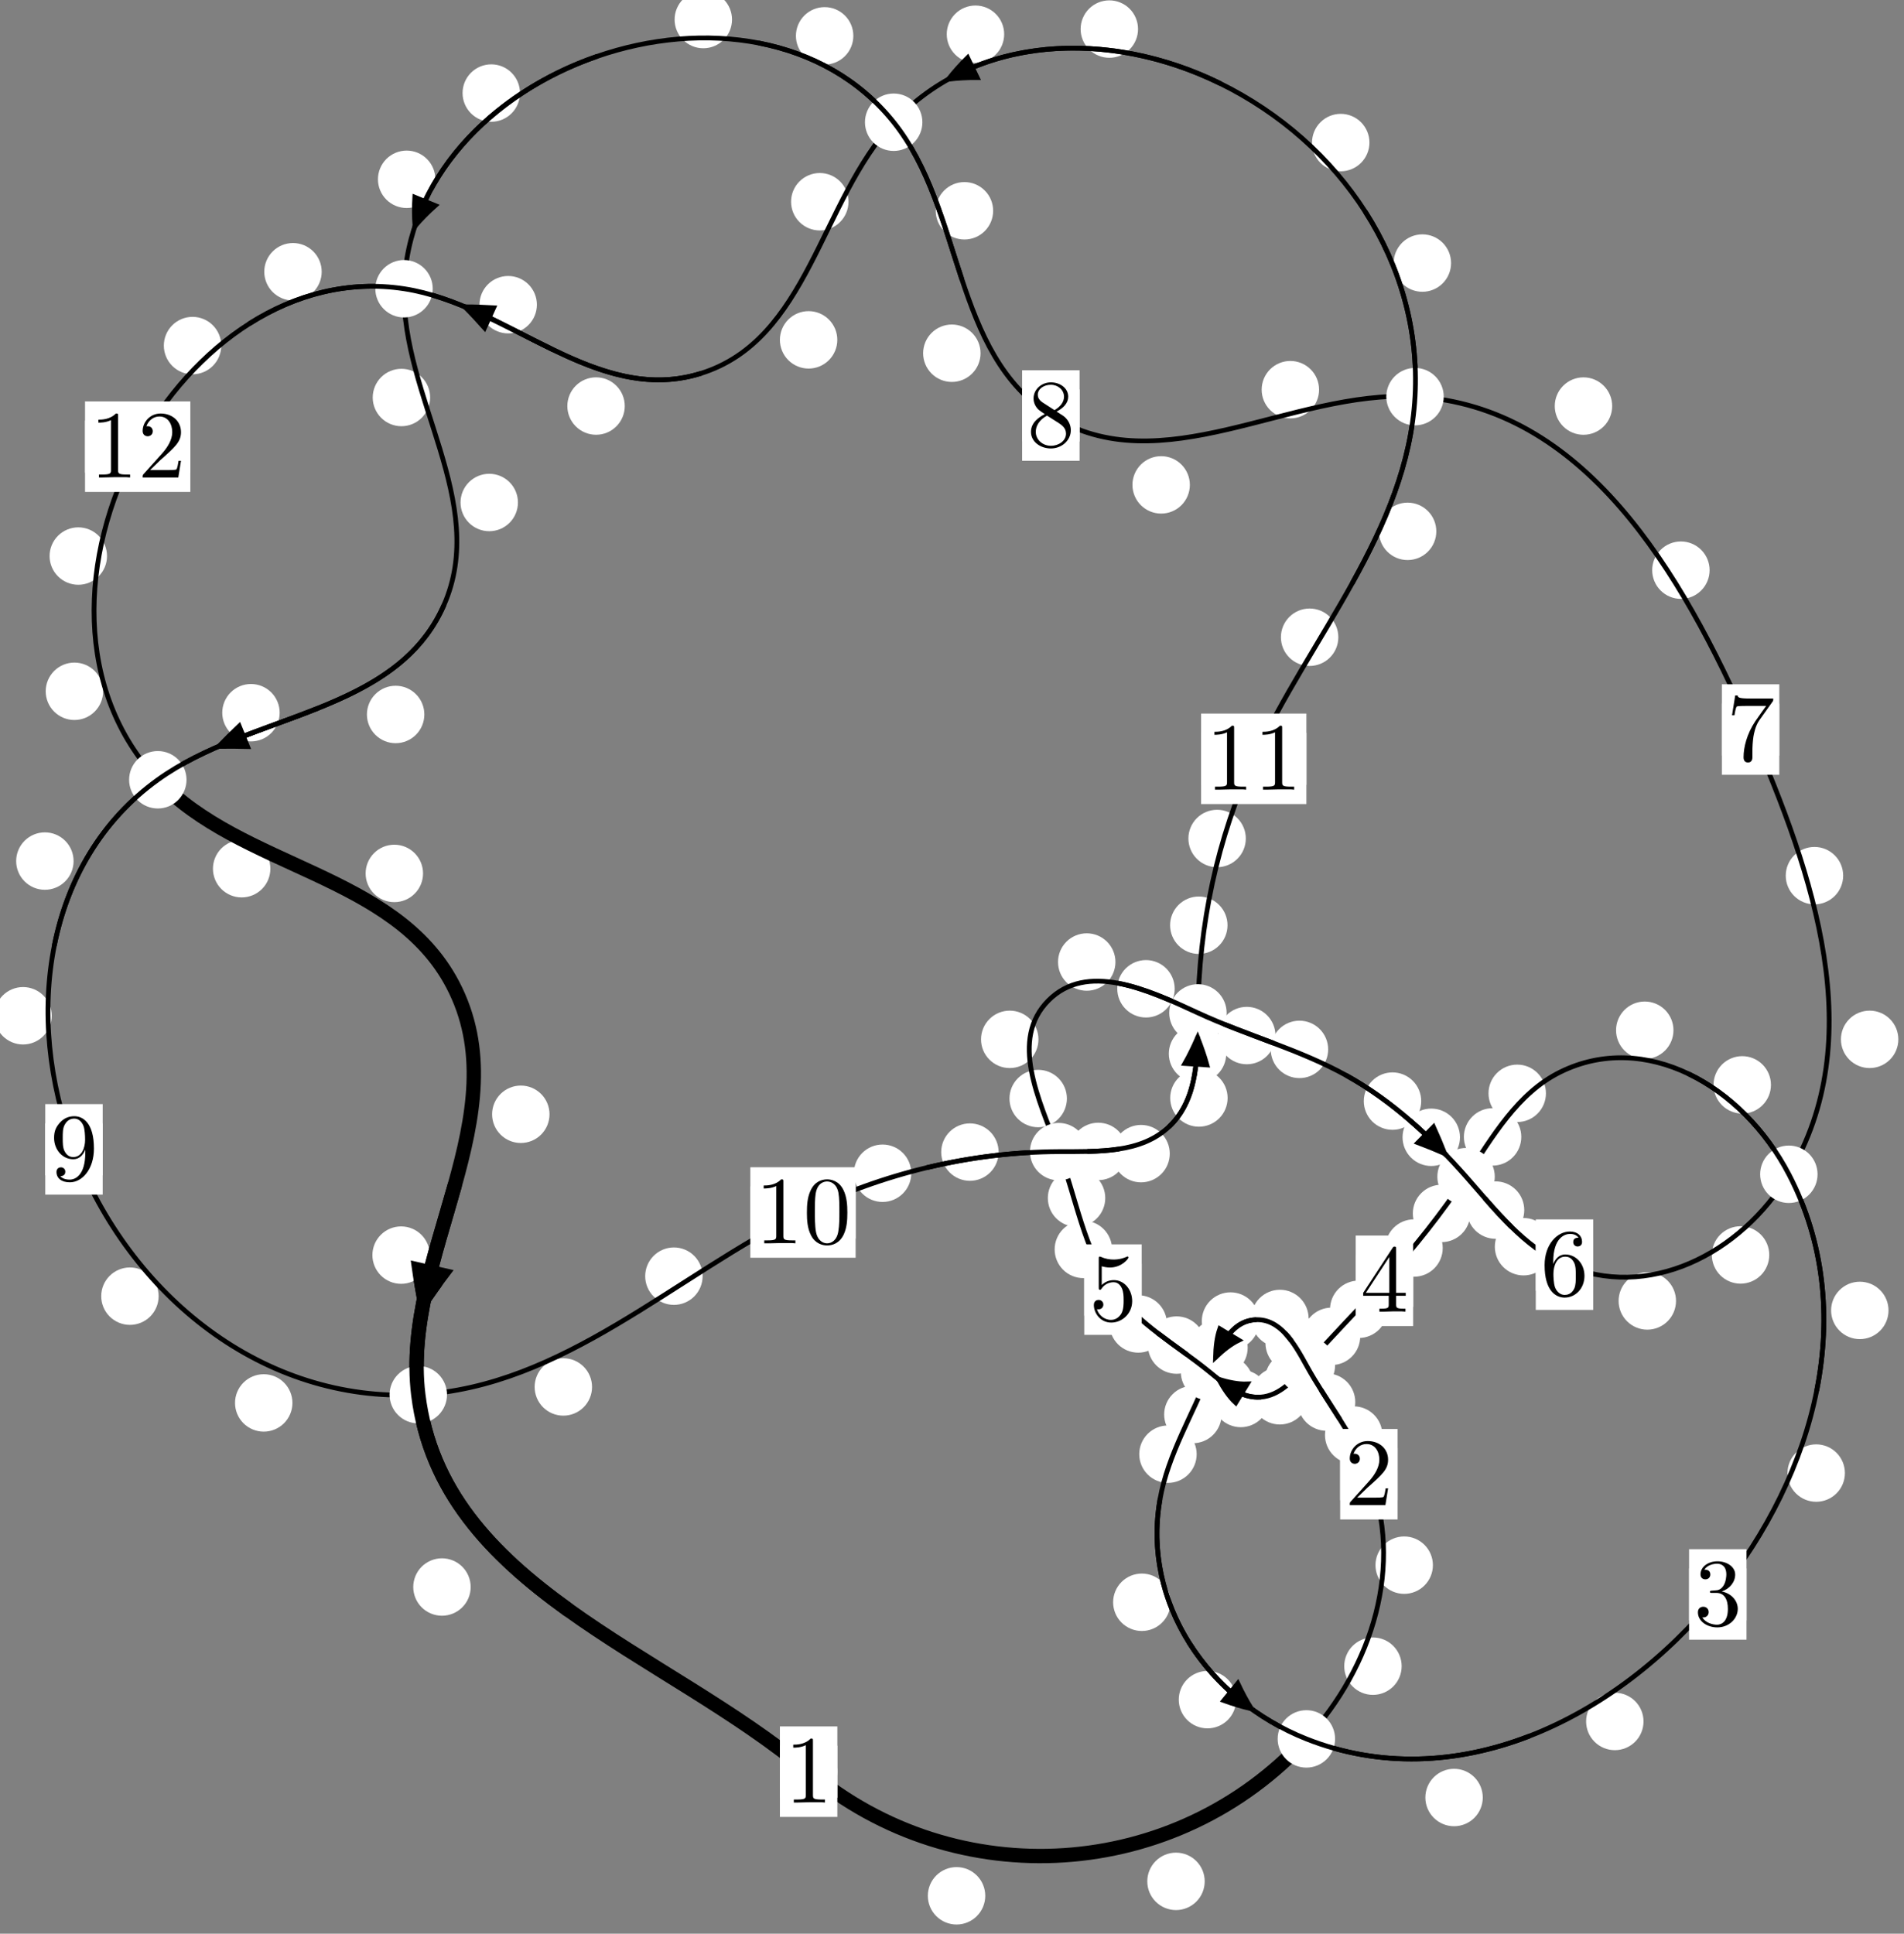 <?xml version="1.0"?>
<!-- Created by MetaPost 1.999 on 2021.07.06:0013 -->
<svg version="1.1" xmlns="http://www.w3.org/2000/svg" xmlns:xlink="http://www.w3.org/1999/xlink" width="198.215" height="201.273" viewBox="0 0 198.215 201.273">
<rect x="0" y="0" width="198.215" height="201.273" fill="#808080" stroke="none"/>
<!-- Original BoundingBox: -136.588898 -19.320282 61.626221 181.953217 -->
  <defs>
    <g transform="scale(0.01,0.01)" id="GLYPHcmr10_48">
      <path style="fill-rule: evenodd;" d="M460 -320C460 -400,455 -480,420 -554C374 -650,292 -666,250 -666C190 -666,117 -640,76 -547C44 -478,39 -400,39 -320C39 -245,43 -155,84 -79C127 2,200 22,249 22C303 22,379 1,423 -94C455 -163,460 -241,460 -320M249 -0C210 -0,151 -25,133 -121C122 -181,122 -273,122 -332C122 -396,122 -462,130 -516C149 -635,224 -644,249 -644C282 -644,348 -626,367 -527C377 -471,377 -395,377 -332C377 -257,377 -189,366 -125C351 -30,294 -0,249 -0"></path>
    </g>
    <g transform="scale(0.01,0.01)" id="GLYPHcmr10_49">
      <path style="fill-rule: evenodd;" d="M294 -640C294 -664,294 -666,271 -666C209 -602,121 -602,89 -602L89 -571C109 -571,168 -571,220 -597L220 -79C220 -43,217 -31,127 -31L95 -31L95 -0L257 -0L130 -3L217 -3L257 -3L297 -3L384 -3L419 -0L419 -31L387 -31C297 -31,294 -42,294 -79"></path>
    </g>
    <g transform="scale(0.01,0.01)" id="GLYPHcmr10_50">
      <path style="fill-rule: evenodd;" d="M127 -77L233 -180C389 -318,449 -372,449 -472C449 -586,359 -666,237 -666C124 -666,50 -574,50 -485C50 -429,100 -429,103 -429C120 -429,155 -441,155 -482C155 -508,137 -534,102 -534C94 -534,92 -534,89 -533C112 -598,166 -635,224 -635C315 -635,358 -554,358 -472C358 -392,308 -313,253 -251L61 -37C50 -26,50 -24,50 -0L421 -0L449 -174L424 -174C419 -144,412 -100,402 -85C395 -77,329 -77,307 -77"></path>
    </g>
    <g transform="scale(0.01,0.01)" id="GLYPHcmr10_51">
      <path style="fill-rule: evenodd;" d="M290 -352C372 -379,430 -449,430 -528C430 -610,342 -666,246 -666C145 -666,69 -606,69 -530C69 -497,91 -478,120 -478C151 -478,171 -500,171 -529C171 -579,124 -579,109 -579C140 -628,206 -641,242 -641C283 -641,338 -619,338 -529C338 -517,336 -459,310 -415C280 -367,246 -364,221 -363C213 -362,189 -360,182 -360C174 -359,167 -358,167 -348C167 -337,174 -337,191 -337L235 -337C317 -337,354 -269,354 -171C354 -35,285 -6,241 -6C198 -6,123 -23,88 -82C123 -77,154 -99,154 -137C154 -173,127 -193,98 -193C74 -193,42 -179,42 -135C42 -44,135 22,244 22C366 22,457 -69,457 -171C457 -253,394 -331,290 -352"></path>
    </g>
    <g transform="scale(0.01,0.01)" id="GLYPHcmr10_52">
      <path style="fill-rule: evenodd;" d="M294 -165L294 -78C294 -42,292 -31,218 -31L197 -31L197 -0L332 -0L238 -3L290 -3L332 -3L374 -3L427 -3L468 -0L468 -31L447 -31C373 -31,371 -42,371 -78L371 -165L471 -165L471 -196L371 -196L371 -651C371 -671,371 -677,355 -677C346 -677,343 -677,335 -665L28 -196L28 -165M300 -196L56 -196L300 -569"></path>
    </g>
    <g transform="scale(0.01,0.01)" id="GLYPHcmr10_53">
      <path style="fill-rule: evenodd;" d="M449 -201C449 -320,367 -420,259 -420C211 -420,168 -404,132 -369L132 -564C152 -558,185 -551,217 -551C340 -551,410 -642,410 -655C410 -661,407 -666,400 -666C399 -666,397 -666,392 -663C372 -654,323 -634,256 -634C216 -634,170 -641,123 -662C115 -665,113 -665,111 -665C101 -665,101 -657,101 -641L101 -345C101 -327,101 -319,115 -319C122 -319,124 -322,128 -328C139 -344,176 -398,257 -398C309 -398,334 -352,342 -334C358 -297,360 -258,360 -208C360 -173,360 -113,336 -71C312 -32,275 -6,229 -6C156 -6,99 -59,82 -118C85 -117,88 -116,99 -116C132 -116,149 -141,149 -165C149 -189,132 -214,99 -214C85 -214,50 -207,50 -161C50 -75,119 22,231 22C347 22,449 -74,449 -201"></path>
    </g>
    <g transform="scale(0.01,0.01)" id="GLYPHcmr10_54">
      <path style="fill-rule: evenodd;" d="M132 -328L132 -352C132 -605,256 -641,307 -641C331 -641,373 -635,395 -601C380 -601,340 -601,340 -556C340 -525,364 -510,386 -510C402 -510,432 -519,432 -558C432 -618,388 -666,305 -666C177 -666,42 -537,42 -316C42 -49,158 22,251 22C362 22,457 -72,457 -204C457 -331,368 -427,257 -427C189 -427,152 -376,132 -328M251 -6C188 -6,158 -66,152 -81C134 -128,134 -208,134 -226C134 -304,166 -404,256 -404C272 -404,318 -404,349 -342C367 -305,367 -254,367 -205C367 -157,367 -107,350 -71C320 -11,274 -6,251 -6"></path>
    </g>
    <g transform="scale(0.01,0.01)" id="GLYPHcmr10_55">
      <path style="fill-rule: evenodd;" d="M476 -609C485 -621,485 -623,485 -644L242 -644C120 -644,118 -657,114 -676L89 -676L56 -470L81 -470C84 -486,93 -549,106 -561C113 -567,191 -567,204 -567L411 -567C400 -551,321 -442,299 -409C209 -274,176 -135,176 -33C176 -23,176 22,222 22C268 22,268 -23,268 -33L268 -84C268 -139,271 -194,279 -248C283 -271,297 -357,341 -419"></path>
    </g>
    <g transform="scale(0.01,0.01)" id="GLYPHcmr10_56">
      <path style="fill-rule: evenodd;" d="M163 -457C117 -487,113 -521,113 -538C113 -599,178 -641,249 -641C322 -641,386 -589,386 -517C386 -460,347 -412,287 -377M309 -362C381 -399,430 -451,430 -517C430 -609,341 -666,250 -666C150 -666,69 -592,69 -499C69 -481,71 -436,113 -389C124 -377,161 -352,186 -335C128 -306,42 -250,42 -151C42 -45,144 22,249 22C362 22,457 -61,457 -168C457 -204,446 -249,408 -291C389 -312,373 -322,309 -362M209 -320L332 -242C360 -223,407 -193,407 -132C407 -58,332 -6,250 -6C164 -6,92 -68,92 -151C92 -209,124 -273,209 -320"></path>
    </g>
    <g transform="scale(0.01,0.01)" id="GLYPHcmr10_57">
      <path style="fill-rule: evenodd;" d="M367 -318L367 -286C367 -52,263 -6,205 -6C188 -6,134 -8,107 -42C151 -42,159 -71,159 -88C159 -119,135 -134,113 -134C97 -134,67 -125,67 -86C67 -19,121 22,206 22C335 22,457 -114,457 -329C457 -598,342 -666,253 -666C198 -666,149 -648,106 -603C65 -558,42 -516,42 -441C42 -316,130 -218,242 -218C303 -218,344 -260,367 -318M243 -241C227 -241,181 -241,150 -304C132 -341,132 -391,132 -440C132 -494,132 -541,153 -578C180 -628,218 -641,253 -641C299 -641,332 -607,349 -562C361 -530,365 -467,365 -421C365 -338,331 -241,243 -241"></path>
    </g>
  </defs>
  <path d="M102.57 197.332C102.57 196.539,102.255 195.779,101.694 195.218C101.134 194.658,100.374 194.343,99.581 194.343C98.788 194.343,98.028 194.658,97.468 195.218C96.907 195.779,96.592 196.539,96.592 197.332C96.592 198.124,96.907 198.884,97.468 199.445C98.028 200.005,98.788 200.32,99.581 200.32C100.374 200.32,101.134 200.005,101.694 199.445C102.255 198.884,102.57 198.124,102.57 197.332Z" style="fill: rgb(100%,100%,100%);stroke: none;"></path>
  <path d="M87.17 184.41C87.17 183.618,86.855 182.858,86.295 182.297C85.734 181.737,84.974 181.422,84.181 181.422C83.389 181.422,82.628 181.737,82.068 182.297C81.507 182.858,81.193 183.618,81.193 184.41C81.193 185.203,81.507 185.963,82.068 186.524C82.628 187.084,83.389 187.399,84.181 187.399C84.974 187.399,85.734 187.084,86.295 186.524C86.855 185.963,87.17 185.203,87.17 184.41Z" style="fill: rgb(100%,100%,100%);stroke: none;"></path>
  <path d="M145.919 173.43C145.919 172.637,145.604 171.877,145.043 171.316C144.483 170.756,143.723 170.441,142.93 170.441C142.137 170.441,141.377 170.756,140.817 171.316C140.256 171.877,139.941 172.637,139.941 173.43C139.941 174.222,140.256 174.982,140.817 175.543C141.377 176.103,142.137 176.418,142.93 176.418C143.723 176.418,144.483 176.103,145.043 175.543C145.604 174.982,145.919 174.222,145.919 173.43Z" style="fill: rgb(100%,100%,100%);stroke: none;"></path>
  <path d="M125.415 195.828C125.415 195.035,125.1 194.275,124.54 193.715C123.979 193.154,123.219 192.839,122.426 192.839C121.634 192.839,120.874 193.154,120.313 193.715C119.753 194.275,119.438 195.035,119.438 195.828C119.438 196.621,119.753 197.381,120.313 197.941C120.874 198.502,121.634 198.817,122.426 198.817C123.219 198.817,123.979 198.502,124.54 197.941C125.1 197.381,125.415 196.621,125.415 195.828Z" style="fill: rgb(100%,100%,100%);stroke: none;"></path>
  <path d="M143.914 149.372C143.914 148.579,143.599 147.819,143.039 147.258C142.478 146.698,141.718 146.383,140.925 146.383C140.133 146.383,139.372 146.698,138.812 147.258C138.252 147.819,137.937 148.579,137.937 149.372C137.937 150.165,138.252 150.925,138.812 151.485C139.372 152.046,140.133 152.361,140.925 152.361C141.718 152.361,142.478 152.046,143.039 151.485C143.599 150.925,143.914 150.165,143.914 149.372Z" style="fill: rgb(100%,100%,100%);stroke: none;"></path>
  <path d="M149.172 162.915C149.172 162.123,148.857 161.363,148.296 160.802C147.736 160.242,146.976 159.927,146.183 159.927C145.39 159.927,144.63 160.242,144.07 160.802C143.509 161.363,143.194 162.123,143.194 162.915C143.194 163.708,143.509 164.468,144.07 165.029C144.63 165.589,145.39 165.904,146.183 165.904C146.976 165.904,147.736 165.589,148.296 165.029C148.857 164.468,149.172 163.708,149.172 162.915Z" style="fill: rgb(100%,100%,100%);stroke: none;"></path>
  <path d="M137.718 139.797C137.718 139.005,137.403 138.244,136.843 137.684C136.282 137.123,135.522 136.808,134.729 136.808C133.937 136.808,133.176 137.123,132.616 137.684C132.055 138.244,131.741 139.005,131.741 139.797C131.741 140.59,132.055 141.35,132.616 141.911C133.176 142.471,133.937 142.786,134.729 142.786C135.522 142.786,136.282 142.471,136.843 141.911C137.403 141.35,137.718 140.59,137.718 139.797Z" style="fill: rgb(100%,100%,100%);stroke: none;"></path>
  <path d="M141.09 145.94C141.09 145.148,140.775 144.388,140.214 143.827C139.654 143.267,138.894 142.952,138.101 142.952C137.308 142.952,136.548 143.267,135.988 143.827C135.427 144.388,135.112 145.148,135.112 145.94C135.112 146.733,135.427 147.493,135.988 148.054C136.548 148.614,137.308 148.929,138.101 148.929C138.894 148.929,139.654 148.614,140.214 148.054C140.775 147.493,141.09 146.733,141.09 145.94Z" style="fill: rgb(100%,100%,100%);stroke: none;"></path>
  <path d="M131.092 137.505C131.092 136.713,130.777 135.953,130.216 135.392C129.656 134.832,128.896 134.517,128.103 134.517C127.31 134.517,126.55 134.832,125.99 135.392C125.429 135.953,125.114 136.713,125.114 137.505C125.114 138.298,125.429 139.058,125.99 139.619C126.55 140.179,127.31 140.494,128.103 140.494C128.896 140.494,129.656 140.179,130.216 139.619C130.777 139.058,131.092 138.298,131.092 137.505Z" style="fill: rgb(100%,100%,100%);stroke: none;"></path>
  <path d="M136.233 137.239C136.233 136.446,135.918 135.686,135.358 135.125C134.797 134.565,134.037 134.25,133.245 134.25C132.452 134.25,131.692 134.565,131.131 135.125C130.571 135.686,130.256 136.446,130.256 137.239C130.256 138.031,130.571 138.792,131.131 139.352C131.692 139.912,132.452 140.227,133.245 140.227C134.037 140.227,134.797 139.912,135.358 139.352C135.918 138.792,136.233 138.031,136.233 137.239Z" style="fill: rgb(100%,100%,100%);stroke: none;"></path>
  <path d="M127.173 147.234C127.173 146.441,126.858 145.681,126.297 145.121C125.737 144.56,124.977 144.245,124.184 144.245C123.391 144.245,122.631 144.56,122.071 145.121C121.51 145.681,121.195 146.441,121.195 147.234C121.195 148.027,121.51 148.787,122.071 149.347C122.631 149.908,123.391 150.223,124.184 150.223C124.977 150.223,125.737 149.908,126.297 149.347C126.858 148.787,127.173 148.027,127.173 147.234Z" style="fill: rgb(100%,100%,100%);stroke: none;"></path>
  <path d="M129.889 140.283C129.889 139.49,129.574 138.73,129.013 138.17C128.453 137.609,127.693 137.294,126.9 137.294C126.107 137.294,125.347 137.609,124.787 138.17C124.226 138.73,123.911 139.49,123.911 140.283C123.911 141.076,124.226 141.836,124.787 142.396C125.347 142.957,126.107 143.272,126.9 143.272C127.693 143.272,128.453 142.957,129.013 142.396C129.574 141.836,129.889 141.076,129.889 140.283Z" style="fill: rgb(100%,100%,100%);stroke: none;"></path>
  <path d="M121.859 166.778C121.859 165.985,121.544 165.225,120.983 164.665C120.423 164.104,119.663 163.789,118.87 163.789C118.077 163.789,117.317 164.104,116.757 164.665C116.196 165.225,115.881 165.985,115.881 166.778C115.881 167.571,116.196 168.331,116.757 168.891C117.317 169.452,118.077 169.767,118.87 169.767C119.663 169.767,120.423 169.452,120.983 168.891C121.544 168.331,121.859 167.571,121.859 166.778Z" style="fill: rgb(100%,100%,100%);stroke: none;"></path>
  <path d="M124.579 151.364C124.579 150.571,124.264 149.811,123.703 149.251C123.143 148.69,122.383 148.375,121.59 148.375C120.797 148.375,120.037 148.69,119.477 149.251C118.916 149.811,118.601 150.571,118.601 151.364C118.601 152.157,118.916 152.917,119.477 153.477C120.037 154.038,120.797 154.353,121.59 154.353C122.383 154.353,123.143 154.038,123.703 153.477C124.264 152.917,124.579 152.157,124.579 151.364Z" style="fill: rgb(100%,100%,100%);stroke: none;"></path>
  <path d="M154.364 187.101C154.364 186.308,154.049 185.548,153.489 184.987C152.928 184.427,152.168 184.112,151.375 184.112C150.583 184.112,149.823 184.427,149.262 184.987C148.702 185.548,148.387 186.308,148.387 187.101C148.387 187.893,148.702 188.653,149.262 189.214C149.823 189.774,150.583 190.089,151.375 190.089C152.168 190.089,152.928 189.774,153.489 189.214C154.049 188.653,154.364 187.893,154.364 187.101Z" style="fill: rgb(100%,100%,100%);stroke: none;"></path>
  <path d="M128.692 176.915C128.692 176.122,128.377 175.362,127.817 174.801C127.256 174.241,126.496 173.926,125.703 173.926C124.911 173.926,124.151 174.241,123.59 174.801C123.03 175.362,122.715 176.122,122.715 176.915C122.715 177.707,123.03 178.467,123.59 179.028C124.151 179.588,124.911 179.903,125.703 179.903C126.496 179.903,127.256 179.588,127.817 179.028C128.377 178.467,128.692 177.707,128.692 176.915Z" style="fill: rgb(100%,100%,100%);stroke: none;"></path>
  <path d="M192.063 153.33C192.063 152.538,191.748 151.777,191.187 151.217C190.627 150.656,189.867 150.342,189.074 150.342C188.281 150.342,187.521 150.656,186.961 151.217C186.4 151.777,186.085 152.538,186.085 153.33C186.085 154.123,186.4 154.883,186.961 155.444C187.521 156.004,188.281 156.319,189.074 156.319C189.867 156.319,190.627 156.004,191.187 155.444C191.748 154.883,192.063 154.123,192.063 153.33Z" style="fill: rgb(100%,100%,100%);stroke: none;"></path>
  <path d="M171.099 179.183C171.099 178.391,170.784 177.631,170.224 177.07C169.664 176.51,168.903 176.195,168.111 176.195C167.318 176.195,166.558 176.51,165.997 177.07C165.437 177.631,165.122 178.391,165.122 179.183C165.122 179.976,165.437 180.736,165.997 181.297C166.558 181.857,167.318 182.172,168.111 182.172C168.903 182.172,169.664 181.857,170.224 181.297C170.784 180.736,171.099 179.976,171.099 179.183Z" style="fill: rgb(100%,100%,100%);stroke: none;"></path>
  <path d="M184.364 112.922C184.364 112.129,184.05 111.369,183.489 110.809C182.929 110.248,182.168 109.933,181.376 109.933C180.583 109.933,179.823 110.248,179.262 110.809C178.702 111.369,178.387 112.129,178.387 112.922C178.387 113.715,178.702 114.475,179.262 115.035C179.823 115.596,180.583 115.911,181.376 115.911C182.168 115.911,182.929 115.596,183.489 115.035C184.05 114.475,184.364 113.715,184.364 112.922Z" style="fill: rgb(100%,100%,100%);stroke: none;"></path>
  <path d="M196.604 136.399C196.604 135.606,196.289 134.846,195.728 134.286C195.168 133.725,194.408 133.41,193.615 133.41C192.822 133.41,192.062 133.725,191.502 134.286C190.941 134.846,190.626 135.606,190.626 136.399C190.626 137.192,190.941 137.952,191.502 138.512C192.062 139.073,192.822 139.388,193.615 139.388C194.408 139.388,195.168 139.073,195.728 138.512C196.289 137.952,196.604 137.192,196.604 136.399Z" style="fill: rgb(100%,100%,100%);stroke: none;"></path>
  <path d="M160.939 113.803C160.939 113.01,160.624 112.25,160.063 111.69C159.503 111.129,158.743 110.814,157.95 110.814C157.157 110.814,156.397 111.129,155.837 111.69C155.276 112.25,154.961 113.01,154.961 113.803C154.961 114.596,155.276 115.356,155.837 115.916C156.397 116.477,157.157 116.792,157.95 116.792C158.743 116.792,159.503 116.477,160.063 115.916C160.624 115.356,160.939 114.596,160.939 113.803Z" style="fill: rgb(100%,100%,100%);stroke: none;"></path>
  <path d="M174.216 107.235C174.216 106.443,173.901 105.682,173.341 105.122C172.78 104.562,172.02 104.247,171.227 104.247C170.435 104.247,169.674 104.562,169.114 105.122C168.553 105.682,168.239 106.443,168.239 107.235C168.239 108.028,168.553 108.788,169.114 109.349C169.674 109.909,170.435 110.224,171.227 110.224C172.02 110.224,172.78 109.909,173.341 109.349C173.901 108.788,174.216 108.028,174.216 107.235Z" style="fill: rgb(100%,100%,100%);stroke: none;"></path>
  <path d="M153.061 126.304C153.061 125.511,152.746 124.751,152.185 124.19C151.625 123.63,150.865 123.315,150.072 123.315C149.279 123.315,148.519 123.63,147.959 124.19C147.398 124.751,147.083 125.511,147.083 126.304C147.083 127.096,147.398 127.857,147.959 128.417C148.519 128.977,149.279 129.292,150.072 129.292C150.865 129.292,151.625 128.977,152.185 128.417C152.746 127.857,153.061 127.096,153.061 126.304Z" style="fill: rgb(100%,100%,100%);stroke: none;"></path>
  <path d="M158.374 118.339C158.374 117.546,158.059 116.786,157.499 116.226C156.938 115.665,156.178 115.35,155.385 115.35C154.593 115.35,153.833 115.665,153.272 116.226C152.712 116.786,152.397 117.546,152.397 118.339C152.397 119.132,152.712 119.892,153.272 120.452C153.833 121.013,154.593 121.328,155.385 121.328C156.178 121.328,156.938 121.013,157.499 120.452C158.059 119.892,158.374 119.132,158.374 118.339Z" style="fill: rgb(100%,100%,100%);stroke: none;"></path>
  <path d="M144.439 136.281C144.439 135.488,144.124 134.728,143.564 134.168C143.003 133.607,142.243 133.292,141.45 133.292C140.658 133.292,139.897 133.607,139.337 134.168C138.777 134.728,138.462 135.488,138.462 136.281C138.462 137.074,138.777 137.834,139.337 138.394C139.897 138.955,140.658 139.27,141.45 139.27C142.243 139.27,143.003 138.955,143.564 138.394C144.124 137.834,144.439 137.074,144.439 136.281Z" style="fill: rgb(100%,100%,100%);stroke: none;"></path>
  <path d="M150.194 129.906C150.194 129.113,149.879 128.353,149.318 127.792C148.758 127.232,147.998 126.917,147.205 126.917C146.412 126.917,145.652 127.232,145.092 127.792C144.531 128.353,144.216 129.113,144.216 129.906C144.216 130.698,144.531 131.458,145.092 132.019C145.652 132.579,146.412 132.894,147.205 132.894C147.998 132.894,148.758 132.579,149.318 132.019C149.879 131.458,150.194 130.698,150.194 129.906Z" style="fill: rgb(100%,100%,100%);stroke: none;"></path>
  <path d="M137.658 143.645C137.658 142.852,137.343 142.092,136.782 141.532C136.222 140.971,135.462 140.656,134.669 140.656C133.876 140.656,133.116 140.971,132.556 141.532C131.995 142.092,131.68 142.852,131.68 143.645C131.68 144.438,131.995 145.198,132.556 145.758C133.116 146.319,133.876 146.634,134.669 146.634C135.462 146.634,136.222 146.319,136.782 145.758C137.343 145.198,137.658 144.438,137.658 143.645Z" style="fill: rgb(100%,100%,100%);stroke: none;"></path>
  <path d="M141.606 139.099C141.606 138.306,141.291 137.546,140.731 136.985C140.17 136.425,139.41 136.11,138.617 136.11C137.825 136.11,137.064 136.425,136.504 136.985C135.943 137.546,135.629 138.306,135.629 139.099C135.629 139.891,135.943 140.652,136.504 141.212C137.064 141.773,137.825 142.087,138.617 142.087C139.41 142.087,140.17 141.773,140.731 141.212C141.291 140.652,141.606 139.891,141.606 139.099Z" style="fill: rgb(100%,100%,100%);stroke: none;"></path>
  <path d="M132.155 145.566C132.155 144.773,131.84 144.013,131.28 143.453C130.72 142.892,129.959 142.577,129.167 142.577C128.374 142.577,127.614 142.892,127.053 143.453C126.493 144.013,126.178 144.773,126.178 145.566C126.178 146.359,126.493 147.119,127.053 147.679C127.614 148.24,128.374 148.555,129.167 148.555C129.959 148.555,130.72 148.24,131.28 147.679C131.84 147.119,132.155 146.359,132.155 145.566Z" style="fill: rgb(100%,100%,100%);stroke: none;"></path>
  <path d="M136.222 145.284C136.222 144.492,135.907 143.732,135.347 143.171C134.786 142.611,134.026 142.296,133.233 142.296C132.441 142.296,131.68 142.611,131.12 143.171C130.56 143.732,130.245 144.492,130.245 145.284C130.245 146.077,130.56 146.837,131.12 147.398C131.68 147.958,132.441 148.273,133.233 148.273C134.026 148.273,134.786 147.958,135.347 147.398C135.907 146.837,136.222 146.077,136.222 145.284Z" style="fill: rgb(100%,100%,100%);stroke: none;"></path>
  <path d="M125.474 140.007C125.474 139.214,125.159 138.454,124.599 137.893C124.038 137.333,123.278 137.018,122.485 137.018C121.693 137.018,120.932 137.333,120.372 137.893C119.811 138.454,119.496 139.214,119.496 140.007C119.496 140.799,119.811 141.56,120.372 142.12C120.932 142.681,121.693 142.996,122.485 142.996C123.278 142.996,124.038 142.681,124.599 142.12C125.159 141.56,125.474 140.799,125.474 140.007Z" style="fill: rgb(100%,100%,100%);stroke: none;"></path>
  <path d="M130.499 144.096C130.499 143.304,130.184 142.544,129.624 141.983C129.063 141.423,128.303 141.108,127.51 141.108C126.718 141.108,125.958 141.423,125.397 141.983C124.837 142.544,124.522 143.304,124.522 144.096C124.522 144.889,124.837 145.649,125.397 146.21C125.958 146.77,126.718 147.085,127.51 147.085C128.303 147.085,129.063 146.77,129.624 146.21C130.184 145.649,130.499 144.889,130.499 144.096Z" style="fill: rgb(100%,100%,100%);stroke: none;"></path>
  <path d="M115.771 130.048C115.771 129.256,115.456 128.495,114.896 127.935C114.336 127.374,113.575 127.06,112.783 127.06C111.99 127.06,111.23 127.374,110.669 127.935C110.109 128.495,109.794 129.256,109.794 130.048C109.794 130.841,110.109 131.601,110.669 132.162C111.23 132.722,111.99 133.037,112.783 133.037C113.575 133.037,114.336 132.722,114.896 132.162C115.456 131.601,115.771 130.841,115.771 130.048Z" style="fill: rgb(100%,100%,100%);stroke: none;"></path>
  <path d="M121.486 137.809C121.486 137.016,121.171 136.256,120.611 135.695C120.05 135.135,119.29 134.82,118.498 134.82C117.705 134.82,116.945 135.135,116.384 135.695C115.824 136.256,115.509 137.016,115.509 137.809C115.509 138.601,115.824 139.361,116.384 139.922C116.945 140.482,117.705 140.797,118.498 140.797C119.29 140.797,120.05 140.482,120.611 139.922C121.171 139.361,121.486 138.601,121.486 137.809Z" style="fill: rgb(100%,100%,100%);stroke: none;"></path>
  <path d="M111.069 114.345C111.069 113.552,110.754 112.792,110.193 112.232C109.633 111.671,108.873 111.356,108.08 111.356C107.287 111.356,106.527 111.671,105.967 112.232C105.406 112.792,105.091 113.552,105.091 114.345C105.091 115.138,105.406 115.898,105.967 116.458C106.527 117.019,107.287 117.334,108.08 117.334C108.873 117.334,109.633 117.019,110.193 116.458C110.754 115.898,111.069 115.138,111.069 114.345Z" style="fill: rgb(100%,100%,100%);stroke: none;"></path>
  <path d="M115.062 124.704C115.062 123.911,114.747 123.151,114.186 122.59C113.626 122.03,112.866 121.715,112.073 121.715C111.28 121.715,110.52 122.03,109.96 122.59C109.399 123.151,109.084 123.911,109.084 124.704C109.084 125.496,109.399 126.257,109.96 126.817C110.52 127.377,111.28 127.692,112.073 127.692C112.866 127.692,113.626 127.377,114.186 126.817C114.747 126.257,115.062 125.496,115.062 124.704Z" style="fill: rgb(100%,100%,100%);stroke: none;"></path>
  <path d="M116.122 100.135C116.122 99.342,115.807 98.582,115.247 98.021C114.686 97.461,113.926 97.146,113.133 97.146C112.341 97.146,111.581 97.461,111.02 98.021C110.46 98.582,110.145 99.342,110.145 100.135C110.145 100.927,110.46 101.687,111.02 102.248C111.581 102.808,112.341 103.123,113.133 103.123C113.926 103.123,114.686 102.808,115.247 102.248C115.807 101.687,116.122 100.927,116.122 100.135Z" style="fill: rgb(100%,100%,100%);stroke: none;"></path>
  <path d="M108.108 108.184C108.108 107.392,107.793 106.631,107.232 106.071C106.672 105.511,105.912 105.196,105.119 105.196C104.326 105.196,103.566 105.511,103.006 106.071C102.445 106.631,102.13 107.392,102.13 108.184C102.13 108.977,102.445 109.737,103.006 110.298C103.566 110.858,104.326 111.173,105.119 111.173C105.912 111.173,106.672 110.858,107.232 110.298C107.793 109.737,108.108 108.977,108.108 108.184Z" style="fill: rgb(100%,100%,100%);stroke: none;"></path>
  <path d="M132.782 107.79C132.782 106.997,132.467 106.237,131.907 105.676C131.346 105.116,130.586 104.801,129.793 104.801C129.001 104.801,128.24 105.116,127.68 105.676C127.119 106.237,126.804 106.997,126.804 107.79C126.804 108.582,127.119 109.343,127.68 109.903C128.24 110.464,129.001 110.778,129.793 110.778C130.586 110.778,131.346 110.464,131.907 109.903C132.467 109.343,132.782 108.582,132.782 107.79Z" style="fill: rgb(100%,100%,100%);stroke: none;"></path>
  <path d="M122.29 102.922C122.29 102.129,121.975 101.369,121.415 100.808C120.854 100.248,120.094 99.933,119.301 99.933C118.509 99.933,117.748 100.248,117.188 100.808C116.627 101.369,116.313 102.129,116.313 102.922C116.313 103.714,116.627 104.475,117.188 105.035C117.748 105.596,118.509 105.911,119.301 105.911C120.094 105.911,120.854 105.596,121.415 105.035C121.975 104.475,122.29 103.714,122.29 102.922Z" style="fill: rgb(100%,100%,100%);stroke: none;"></path>
  <path d="M147.954 114.613C147.954 113.82,147.639 113.06,147.079 112.499C146.518 111.939,145.758 111.624,144.965 111.624C144.173 111.624,143.413 111.939,142.852 112.499C142.292 113.06,141.977 113.82,141.977 114.613C141.977 115.405,142.292 116.165,142.852 116.726C143.413 117.286,144.173 117.601,144.965 117.601C145.758 117.601,146.518 117.286,147.079 116.726C147.639 116.165,147.954 115.405,147.954 114.613Z" style="fill: rgb(100%,100%,100%);stroke: none;"></path>
  <path d="M138.268 109.229C138.268 108.437,137.953 107.677,137.392 107.116C136.832 106.556,136.072 106.241,135.279 106.241C134.486 106.241,133.726 106.556,133.165 107.116C132.605 107.677,132.29 108.437,132.29 109.229C132.29 110.022,132.605 110.782,133.165 111.343C133.726 111.903,134.486 112.218,135.279 112.218C136.072 112.218,136.832 111.903,137.392 111.343C137.953 110.782,138.268 110.022,138.268 109.229Z" style="fill: rgb(100%,100%,100%);stroke: none;"></path>
  <path d="M158.683 125.956C158.683 125.163,158.369 124.403,157.808 123.842C157.248 123.282,156.487 122.967,155.695 122.967C154.902 122.967,154.142 123.282,153.581 123.842C153.021 124.403,152.706 125.163,152.706 125.956C152.706 126.748,153.021 127.508,153.581 128.069C154.142 128.629,154.902 128.944,155.695 128.944C156.487 128.944,157.248 128.629,157.808 128.069C158.369 127.508,158.683 126.748,158.683 125.956Z" style="fill: rgb(100%,100%,100%);stroke: none;"></path>
  <path d="M151.99 118.379C151.99 117.586,151.675 116.826,151.115 116.265C150.554 115.705,149.794 115.39,149.001 115.39C148.209 115.39,147.448 115.705,146.888 116.265C146.327 116.826,146.012 117.586,146.012 118.379C146.012 119.171,146.327 119.932,146.888 120.492C147.448 121.052,148.209 121.367,149.001 121.367C149.794 121.367,150.554 121.052,151.115 120.492C151.675 119.932,151.99 119.171,151.99 118.379Z" style="fill: rgb(100%,100%,100%);stroke: none;"></path>
  <path d="M174.481 135.413C174.481 134.62,174.166 133.86,173.606 133.299C173.045 132.739,172.285 132.424,171.492 132.424C170.7 132.424,169.94 132.739,169.379 133.299C168.819 133.86,168.504 134.62,168.504 135.413C168.504 136.205,168.819 136.966,169.379 137.526C169.94 138.087,170.7 138.402,171.492 138.402C172.285 138.402,173.045 138.087,173.606 137.526C174.166 136.966,174.481 136.205,174.481 135.413Z" style="fill: rgb(100%,100%,100%);stroke: none;"></path>
  <path d="M161.596 129.768C161.596 128.975,161.281 128.215,160.721 127.655C160.16 127.094,159.4 126.779,158.608 126.779C157.815 126.779,157.055 127.094,156.494 127.655C155.934 128.215,155.619 128.975,155.619 129.768C155.619 130.561,155.934 131.321,156.494 131.881C157.055 132.442,157.815 132.757,158.608 132.757C159.4 132.757,160.16 132.442,160.721 131.881C161.281 131.321,161.596 130.561,161.596 129.768Z" style="fill: rgb(100%,100%,100%);stroke: none;"></path>
  <path d="M197.626 108.184C197.626 107.392,197.311 106.632,196.751 106.071C196.19 105.511,195.43 105.196,194.637 105.196C193.845 105.196,193.085 105.511,192.524 106.071C191.964 106.632,191.649 107.392,191.649 108.184C191.649 108.977,191.964 109.737,192.524 110.298C193.085 110.858,193.845 111.173,194.637 111.173C195.43 111.173,196.19 110.858,196.751 110.298C197.311 109.737,197.626 108.977,197.626 108.184Z" style="fill: rgb(100%,100%,100%);stroke: none;"></path>
  <path d="M184.188 130.625C184.188 129.833,183.873 129.073,183.313 128.512C182.752 127.952,181.992 127.637,181.2 127.637C180.407 127.637,179.647 127.952,179.086 128.512C178.526 129.073,178.211 129.833,178.211 130.625C178.211 131.418,178.526 132.178,179.086 132.739C179.647 133.299,180.407 133.614,181.2 133.614C181.992 133.614,182.752 133.299,183.313 132.739C183.873 132.178,184.188 131.418,184.188 130.625Z" style="fill: rgb(100%,100%,100%);stroke: none;"></path>
  <path d="M177.978 59.348C177.978 58.556,177.663 57.795,177.102 57.235C176.542 56.675,175.782 56.36,174.989 56.36C174.196 56.36,173.436 56.675,172.876 57.235C172.315 57.795,172 58.556,172 59.348C172 60.141,172.315 60.901,172.876 61.462C173.436 62.022,174.196 62.337,174.989 62.337C175.782 62.337,176.542 62.022,177.102 61.462C177.663 60.901,177.978 60.141,177.978 59.348Z" style="fill: rgb(100%,100%,100%);stroke: none;"></path>
  <path d="M191.882 91.146C191.882 90.353,191.567 89.593,191.007 89.032C190.446 88.472,189.686 88.157,188.893 88.157C188.101 88.157,187.34 88.472,186.78 89.032C186.219 89.593,185.904 90.353,185.904 91.146C185.904 91.938,186.219 92.698,186.78 93.259C187.34 93.819,188.101 94.134,188.893 94.134C189.686 94.134,190.446 93.819,191.007 93.259C191.567 92.698,191.882 91.938,191.882 91.146Z" style="fill: rgb(100%,100%,100%);stroke: none;"></path>
  <path d="M137.322 40.56C137.322 39.767,137.007 39.007,136.446 38.446C135.886 37.886,135.126 37.571,134.333 37.571C133.54 37.571,132.78 37.886,132.22 38.446C131.659 39.007,131.344 39.767,131.344 40.56C131.344 41.352,131.659 42.113,132.22 42.673C132.78 43.234,133.54 43.549,134.333 43.549C135.126 43.549,135.886 43.234,136.446 42.673C137.007 42.113,137.322 41.352,137.322 40.56Z" style="fill: rgb(100%,100%,100%);stroke: none;"></path>
  <path d="M167.835 42.267C167.835 41.474,167.52 40.714,166.959 40.154C166.399 39.593,165.639 39.278,164.846 39.278C164.053 39.278,163.293 39.593,162.733 40.154C162.172 40.714,161.857 41.474,161.857 42.267C161.857 43.06,162.172 43.82,162.733 44.38C163.293 44.941,164.053 45.256,164.846 45.256C165.639 45.256,166.399 44.941,166.959 44.38C167.52 43.82,167.835 43.06,167.835 42.267Z" style="fill: rgb(100%,100%,100%);stroke: none;"></path>
  <path d="M102.08 36.768C102.08 35.975,101.765 35.215,101.204 34.655C100.644 34.094,99.884 33.779,99.091 33.779C98.298 33.779,97.538 34.094,96.978 34.655C96.417 35.215,96.102 35.975,96.102 36.768C96.102 37.561,96.417 38.321,96.978 38.881C97.538 39.442,98.298 39.757,99.091 39.757C99.884 39.757,100.644 39.442,101.204 38.881C101.765 38.321,102.08 37.561,102.08 36.768Z" style="fill: rgb(100%,100%,100%);stroke: none;"></path>
  <path d="M123.87 50.47C123.87 49.678,123.555 48.918,122.995 48.357C122.435 47.797,121.674 47.482,120.882 47.482C120.089 47.482,119.329 47.797,118.768 48.357C118.208 48.918,117.893 49.678,117.893 50.47C117.893 51.263,118.208 52.023,118.768 52.584C119.329 53.144,120.089 53.459,120.882 53.459C121.674 53.459,122.435 53.144,122.995 52.584C123.555 52.023,123.87 51.263,123.87 50.47Z" style="fill: rgb(100%,100%,100%);stroke: none;"></path>
  <path d="M88.837 3.731C88.837 2.938,88.522 2.178,87.961 1.618C87.401 1.057,86.641 0.742,85.848 0.742C85.055 0.742,84.295 1.057,83.735 1.618C83.174 2.178,82.859 2.938,82.859 3.731C82.859 4.524,83.174 5.284,83.735 5.844C84.295 6.405,85.055 6.72,85.848 6.72C86.641 6.72,87.401 6.405,87.961 5.844C88.522 5.284,88.837 4.524,88.837 3.731Z" style="fill: rgb(100%,100%,100%);stroke: none;"></path>
  <path d="M103.391 21.941C103.391 21.148,103.077 20.388,102.516 19.828C101.956 19.267,101.195 18.952,100.403 18.952C99.61 18.952,98.85 19.267,98.289 19.828C97.729 20.388,97.414 21.148,97.414 21.941C97.414 22.734,97.729 23.494,98.289 24.054C98.85 24.615,99.61 24.93,100.403 24.93C101.195 24.93,101.956 24.615,102.516 24.054C103.077 23.494,103.391 22.734,103.391 21.941Z" style="fill: rgb(100%,100%,100%);stroke: none;"></path>
  <path d="M54.133 9.686C54.133 8.894,53.818 8.133,53.257 7.573C52.697 7.012,51.937 6.698,51.144 6.698C50.351 6.698,49.591 7.012,49.031 7.573C48.47 8.133,48.155 8.894,48.155 9.686C48.155 10.479,48.47 11.239,49.031 11.8C49.591 12.36,50.351 12.675,51.144 12.675C51.937 12.675,52.697 12.36,53.257 11.8C53.818 11.239,54.133 10.479,54.133 9.686Z" style="fill: rgb(100%,100%,100%);stroke: none;"></path>
  <path d="M76.207 2.036C76.207 1.243,75.892 0.483,75.331 -0.078C74.771 -0.638,74.011 -0.953,73.218 -0.953C72.425 -0.953,71.665 -0.638,71.105 -0.078C70.544 0.483,70.229 1.243,70.229 2.036C70.229 2.828,70.544 3.588,71.105 4.149C71.665 4.709,72.425 5.024,73.218 5.024C74.011 5.024,74.771 4.709,75.331 4.149C75.892 3.588,76.207 2.828,76.207 2.036Z" style="fill: rgb(100%,100%,100%);stroke: none;"></path>
  <path d="M44.78 41.376C44.78 40.583,44.465 39.823,43.904 39.262C43.344 38.702,42.584 38.387,41.791 38.387C40.998 38.387,40.238 38.702,39.678 39.262C39.117 39.823,38.802 40.583,38.802 41.376C38.802 42.168,39.117 42.928,39.678 43.489C40.238 44.049,40.998 44.364,41.791 44.364C42.584 44.364,43.344 44.049,43.904 43.489C44.465 42.928,44.78 42.168,44.78 41.376Z" style="fill: rgb(100%,100%,100%);stroke: none;"></path>
  <path d="M45.323 18.663C45.323 17.87,45.008 17.11,44.448 16.55C43.887 15.989,43.127 15.674,42.335 15.674C41.542 15.674,40.782 15.989,40.221 16.55C39.661 17.11,39.346 17.87,39.346 18.663C39.346 19.456,39.661 20.216,40.221 20.776C40.782 21.337,41.542 21.652,42.335 21.652C43.127 21.652,43.887 21.337,44.448 20.776C45.008 20.216,45.323 19.456,45.323 18.663Z" style="fill: rgb(100%,100%,100%);stroke: none;"></path>
  <path d="M44.176 74.368C44.176 73.576,43.861 72.815,43.3 72.255C42.74 71.694,41.98 71.379,41.187 71.379C40.394 71.379,39.634 71.694,39.074 72.255C38.513 72.815,38.198 73.576,38.198 74.368C38.198 75.161,38.513 75.921,39.074 76.482C39.634 77.042,40.394 77.357,41.187 77.357C41.98 77.357,42.74 77.042,43.3 76.482C43.861 75.921,44.176 75.161,44.176 74.368Z" style="fill: rgb(100%,100%,100%);stroke: none;"></path>
  <path d="M53.921 52.304C53.921 51.511,53.606 50.751,53.046 50.191C52.485 49.63,51.725 49.315,50.933 49.315C50.14 49.315,49.38 49.63,48.819 50.191C48.259 50.751,47.944 51.511,47.944 52.304C47.944 53.097,48.259 53.857,48.819 54.417C49.38 54.978,50.14 55.293,50.933 55.293C51.725 55.293,52.485 54.978,53.046 54.417C53.606 53.857,53.921 53.097,53.921 52.304Z" style="fill: rgb(100%,100%,100%);stroke: none;"></path>
  <path d="M7.661 89.628C7.661 88.835,7.346 88.075,6.785 87.514C6.225 86.954,5.465 86.639,4.672 86.639C3.879 86.639,3.119 86.954,2.559 87.514C1.998 88.075,1.683 88.835,1.683 89.628C1.683 90.42,1.998 91.181,2.559 91.741C3.119 92.302,3.879 92.617,4.672 92.617C5.465 92.617,6.225 92.302,6.785 91.741C7.346 91.181,7.661 90.42,7.661 89.628Z" style="fill: rgb(100%,100%,100%);stroke: none;"></path>
  <path d="M29.115 74.186C29.115 73.393,28.8 72.633,28.24 72.072C27.679 71.512,26.919 71.197,26.126 71.197C25.334 71.197,24.574 71.512,24.013 72.072C23.453 72.633,23.138 73.393,23.138 74.186C23.138 74.978,23.453 75.738,24.013 76.299C24.574 76.859,25.334 77.174,26.126 77.174C26.919 77.174,27.679 76.859,28.24 76.299C28.8 75.738,29.115 74.978,29.115 74.186Z" style="fill: rgb(100%,100%,100%);stroke: none;"></path>
  <path d="M16.514 134.917C16.514 134.124,16.199 133.364,15.639 132.803C15.078 132.243,14.318 131.928,13.525 131.928C12.733 131.928,11.973 132.243,11.412 132.803C10.852 133.364,10.537 134.124,10.537 134.917C10.537 135.709,10.852 136.469,11.412 137.03C11.973 137.59,12.733 137.905,13.525 137.905C14.318 137.905,15.078 137.59,15.639 137.03C16.199 136.469,16.514 135.709,16.514 134.917Z" style="fill: rgb(100%,100%,100%);stroke: none;"></path>
  <path d="M5.389 105.73C5.389 104.937,5.074 104.177,4.513 103.616C3.953 103.056,3.193 102.741,2.4 102.741C1.607 102.741,0.847 103.056,0.287 103.616C-0.274 104.177,-0.589 104.937,-0.589 105.73C-0.589 106.522,-0.274 107.283,0.287 107.843C0.847 108.403,1.607 108.718,2.4 108.718C3.193 108.718,3.953 108.403,4.513 107.843C5.074 107.283,5.389 106.522,5.389 105.73Z" style="fill: rgb(100%,100%,100%);stroke: none;"></path>
  <path d="M61.635 144.366C61.635 143.573,61.32 142.813,60.76 142.252C60.199 141.692,59.439 141.377,58.647 141.377C57.854 141.377,57.094 141.692,56.533 142.252C55.973 142.813,55.658 143.573,55.658 144.366C55.658 145.158,55.973 145.918,56.533 146.479C57.094 147.039,57.854 147.354,58.647 147.354C59.439 147.354,60.199 147.039,60.76 146.479C61.32 145.918,61.635 145.158,61.635 144.366Z" style="fill: rgb(100%,100%,100%);stroke: none;"></path>
  <path d="M30.444 146.028C30.444 145.236,30.129 144.476,29.569 143.915C29.008 143.355,28.248 143.04,27.456 143.04C26.663 143.04,25.903 143.355,25.342 143.915C24.782 144.476,24.467 145.236,24.467 146.028C24.467 146.821,24.782 147.581,25.342 148.142C25.903 148.702,26.663 149.017,27.456 149.017C28.248 149.017,29.008 148.702,29.569 148.142C30.129 147.581,30.444 146.821,30.444 146.028Z" style="fill: rgb(100%,100%,100%);stroke: none;"></path>
  <path d="M94.868 122.122C94.868 121.329,94.553 120.569,93.992 120.008C93.432 119.448,92.672 119.133,91.879 119.133C91.086 119.133,90.326 119.448,89.766 120.008C89.205 120.569,88.89 121.329,88.89 122.122C88.89 122.914,89.205 123.674,89.766 124.235C90.326 124.795,91.086 125.11,91.879 125.11C92.672 125.11,93.432 124.795,93.992 124.235C94.553 123.674,94.868 122.914,94.868 122.122Z" style="fill: rgb(100%,100%,100%);stroke: none;"></path>
  <path d="M73.146 132.834C73.146 132.041,72.831 131.281,72.27 130.721C71.71 130.16,70.95 129.845,70.157 129.845C69.364 129.845,68.604 130.16,68.044 130.721C67.483 131.281,67.168 132.041,67.168 132.834C67.168 133.627,67.483 134.387,68.044 134.947C68.604 135.508,69.364 135.823,70.157 135.823C70.95 135.823,71.71 135.508,72.27 134.947C72.831 134.387,73.146 133.627,73.146 132.834Z" style="fill: rgb(100%,100%,100%);stroke: none;"></path>
  <path d="M117.322 119.85C117.322 119.057,117.007 118.297,116.446 117.737C115.886 117.176,115.126 116.861,114.333 116.861C113.54 116.861,112.78 117.176,112.22 117.737C111.659 118.297,111.344 119.057,111.344 119.85C111.344 120.643,111.659 121.403,112.22 121.963C112.78 122.524,113.54 122.839,114.333 122.839C115.126 122.839,115.886 122.524,116.446 121.963C117.007 121.403,117.322 120.643,117.322 119.85Z" style="fill: rgb(100%,100%,100%);stroke: none;"></path>
  <path d="M103.961 119.92C103.961 119.128,103.646 118.368,103.086 117.807C102.525 117.247,101.765 116.932,100.972 116.932C100.18 116.932,99.419 117.247,98.859 117.807C98.299 118.368,97.984 119.128,97.984 119.92C97.984 120.713,98.299 121.473,98.859 122.034C99.419 122.594,100.18 122.909,100.972 122.909C101.765 122.909,102.525 122.594,103.086 122.034C103.646 121.473,103.961 120.713,103.961 119.92Z" style="fill: rgb(100%,100%,100%);stroke: none;"></path>
  <path d="M127.801 114.288C127.801 113.496,127.486 112.735,126.926 112.175C126.365 111.614,125.605 111.299,124.812 111.299C124.02 111.299,123.259 111.614,122.699 112.175C122.138 112.735,121.824 113.496,121.824 114.288C121.824 115.081,122.138 115.841,122.699 116.402C123.259 116.962,124.02 117.277,124.812 117.277C125.605 117.277,126.365 116.962,126.926 116.402C127.486 115.841,127.801 115.081,127.801 114.288Z" style="fill: rgb(100%,100%,100%);stroke: none;"></path>
  <path d="M121.778 120.08C121.778 119.288,121.463 118.528,120.902 117.967C120.342 117.407,119.582 117.092,118.789 117.092C117.996 117.092,117.236 117.407,116.676 117.967C116.115 118.528,115.8 119.288,115.8 120.08C115.8 120.873,116.115 121.633,116.676 122.194C117.236 122.754,117.996 123.069,118.789 123.069C119.582 123.069,120.342 122.754,120.902 122.194C121.463 121.633,121.778 120.873,121.778 120.08Z" style="fill: rgb(100%,100%,100%);stroke: none;"></path>
  <path d="M127.79 96.306C127.79 95.513,127.475 94.753,126.914 94.192C126.354 93.632,125.594 93.317,124.801 93.317C124.008 93.317,123.248 93.632,122.688 94.192C122.127 94.753,121.812 95.513,121.812 96.306C121.812 97.098,122.127 97.859,122.688 98.419C123.248 98.98,124.008 99.294,124.801 99.294C125.594 99.294,126.354 98.98,126.914 98.419C127.475 97.859,127.79 97.098,127.79 96.306Z" style="fill: rgb(100%,100%,100%);stroke: none;"></path>
  <path d="M127.657 109.681C127.657 108.888,127.342 108.128,126.782 107.568C126.221 107.007,125.461 106.692,124.668 106.692C123.876 106.692,123.116 107.007,122.555 107.568C121.995 108.128,121.68 108.888,121.68 109.681C121.68 110.474,121.995 111.234,122.555 111.794C123.116 112.355,123.876 112.67,124.668 112.67C125.461 112.67,126.221 112.355,126.782 111.794C127.342 111.234,127.657 110.474,127.657 109.681Z" style="fill: rgb(100%,100%,100%);stroke: none;"></path>
  <path d="M139.327 66.329C139.327 65.536,139.012 64.776,138.451 64.216C137.891 63.655,137.13 63.34,136.338 63.34C135.545 63.34,134.785 63.655,134.224 64.216C133.664 64.776,133.349 65.536,133.349 66.329C133.349 67.122,133.664 67.882,134.224 68.442C134.785 69.003,135.545 69.318,136.338 69.318C137.13 69.318,137.891 69.003,138.451 68.442C139.012 67.882,139.327 67.122,139.327 66.329Z" style="fill: rgb(100%,100%,100%);stroke: none;"></path>
  <path d="M129.695 87.277C129.695 86.484,129.381 85.724,128.82 85.163C128.26 84.603,127.499 84.288,126.707 84.288C125.914 84.288,125.154 84.603,124.593 85.163C124.033 85.724,123.718 86.484,123.718 87.277C123.718 88.069,124.033 88.83,124.593 89.39C125.154 89.951,125.914 90.266,126.707 90.266C127.499 90.266,128.26 89.951,128.82 89.39C129.381 88.83,129.695 88.069,129.695 87.277Z" style="fill: rgb(100%,100%,100%);stroke: none;"></path>
  <path d="M151.064 27.382C151.064 26.589,150.749 25.829,150.189 25.269C149.629 24.708,148.868 24.393,148.076 24.393C147.283 24.393,146.523 24.708,145.962 25.269C145.402 25.829,145.087 26.589,145.087 27.382C145.087 28.175,145.402 28.935,145.962 29.495C146.523 30.056,147.283 30.371,148.076 30.371C148.868 30.371,149.629 30.056,150.189 29.495C150.749 28.935,151.064 28.175,151.064 27.382Z" style="fill: rgb(100%,100%,100%);stroke: none;"></path>
  <path d="M149.527 55.308C149.527 54.515,149.212 53.755,148.651 53.194C148.091 52.634,147.331 52.319,146.538 52.319C145.745 52.319,144.985 52.634,144.425 53.194C143.864 53.755,143.549 54.515,143.549 55.308C143.549 56.1,143.864 56.86,144.425 57.421C144.985 57.981,145.745 58.296,146.538 58.296C147.331 58.296,148.091 57.981,148.651 57.421C149.212 56.86,149.527 56.1,149.527 55.308Z" style="fill: rgb(100%,100%,100%);stroke: none;"></path>
  <path d="M118.475 3.027C118.475 2.234,118.16 1.474,117.6 0.913C117.039 0.353,116.279 0.038,115.486 0.038C114.694 0.038,113.934 0.353,113.373 0.913C112.813 1.474,112.498 2.234,112.498 3.027C112.498 3.819,112.813 4.58,113.373 5.14C113.934 5.701,114.694 6.015,115.486 6.015C116.279 6.015,117.039 5.701,117.6 5.14C118.16 4.58,118.475 3.819,118.475 3.027Z" style="fill: rgb(100%,100%,100%);stroke: none;"></path>
  <path d="M142.565 14.839C142.565 14.046,142.25 13.286,141.689 12.726C141.129 12.165,140.369 11.85,139.576 11.85C138.783 11.85,138.023 12.165,137.463 12.726C136.902 13.286,136.587 14.046,136.587 14.839C136.587 15.632,136.902 16.392,137.463 16.952C138.023 17.513,138.783 17.828,139.576 17.828C140.369 17.828,141.129 17.513,141.689 16.952C142.25 16.392,142.565 15.632,142.565 14.839Z" style="fill: rgb(100%,100%,100%);stroke: none;"></path>
  <path d="M88.331 20.998C88.331 20.205,88.016 19.445,87.456 18.885C86.895 18.324,86.135 18.009,85.342 18.009C84.55 18.009,83.789 18.324,83.229 18.885C82.668 19.445,82.354 20.205,82.354 20.998C82.354 21.791,82.668 22.551,83.229 23.111C83.789 23.672,84.55 23.987,85.342 23.987C86.135 23.987,86.895 23.672,87.456 23.111C88.016 22.551,88.331 21.791,88.331 20.998Z" style="fill: rgb(100%,100%,100%);stroke: none;"></path>
  <path d="M104.539 3.564C104.539 2.771,104.224 2.011,103.663 1.451C103.103 0.89,102.343 0.575,101.55 0.575C100.757 0.575,99.997 0.89,99.437 1.451C98.876 2.011,98.561 2.771,98.561 3.564C98.561 4.357,98.876 5.117,99.437 5.677C99.997 6.238,100.757 6.553,101.55 6.553C102.343 6.553,103.103 6.238,103.663 5.677C104.224 5.117,104.539 4.357,104.539 3.564Z" style="fill: rgb(100%,100%,100%);stroke: none;"></path>
  <path d="M65.041 42.265C65.041 41.472,64.726 40.712,64.166 40.151C63.605 39.591,62.845 39.276,62.052 39.276C61.26 39.276,60.499 39.591,59.939 40.151C59.378 40.712,59.063 41.472,59.063 42.265C59.063 43.057,59.378 43.818,59.939 44.378C60.499 44.939,61.26 45.254,62.052 45.254C62.845 45.254,63.605 44.939,64.166 44.378C64.726 43.818,65.041 43.057,65.041 42.265Z" style="fill: rgb(100%,100%,100%);stroke: none;"></path>
  <path d="M87.168 35.375C87.168 34.582,86.853 33.822,86.292 33.262C85.732 32.701,84.972 32.386,84.179 32.386C83.386 32.386,82.626 32.701,82.066 33.262C81.505 33.822,81.19 34.582,81.19 35.375C81.19 36.168,81.505 36.928,82.066 37.488C82.626 38.049,83.386 38.364,84.179 38.364C84.972 38.364,85.732 38.049,86.292 37.488C86.853 36.928,87.168 36.168,87.168 35.375Z" style="fill: rgb(100%,100%,100%);stroke: none;"></path>
  <path d="M33.49 28.285C33.49 27.492,33.175 26.732,32.614 26.171C32.054 25.611,31.294 25.296,30.501 25.296C29.708 25.296,28.948 25.611,28.388 26.171C27.827 26.732,27.512 27.492,27.512 28.285C27.512 29.077,27.827 29.838,28.388 30.398C28.948 30.959,29.708 31.274,30.501 31.274C31.294 31.274,32.054 30.959,32.614 30.398C33.175 29.838,33.49 29.077,33.49 28.285Z" style="fill: rgb(100%,100%,100%);stroke: none;"></path>
  <path d="M55.893 31.715C55.893 30.923,55.578 30.163,55.018 29.602C54.457 29.042,53.697 28.727,52.904 28.727C52.112 28.727,51.352 29.042,50.791 29.602C50.231 30.163,49.916 30.923,49.916 31.715C49.916 32.508,50.231 33.268,50.791 33.829C51.352 34.389,52.112 34.704,52.904 34.704C53.697 34.704,54.457 34.389,55.018 33.829C55.578 33.268,55.893 32.508,55.893 31.715Z" style="fill: rgb(100%,100%,100%);stroke: none;"></path>
  <path d="M11.141 57.879C11.141 57.087,10.826 56.327,10.265 55.766C9.705 55.206,8.945 54.891,8.152 54.891C7.359 54.891,6.599 55.206,6.039 55.766C5.478 56.327,5.163 57.087,5.163 57.879C5.163 58.672,5.478 59.432,6.039 59.993C6.599 60.553,7.359 60.868,8.152 60.868C8.945 60.868,9.705 60.553,10.265 59.993C10.826 59.432,11.141 58.672,11.141 57.879Z" style="fill: rgb(100%,100%,100%);stroke: none;"></path>
  <path d="M23.034 35.971C23.034 35.178,22.719 34.418,22.159 33.858C21.598 33.297,20.838 32.982,20.045 32.982C19.253 32.982,18.493 33.297,17.932 33.858C17.372 34.418,17.057 35.178,17.057 35.971C17.057 36.764,17.372 37.524,17.932 38.084C18.493 38.645,19.253 38.96,20.045 38.96C20.838 38.96,21.598 38.645,22.159 38.084C22.719 37.524,23.034 36.764,23.034 35.971Z" style="fill: rgb(100%,100%,100%);stroke: none;"></path>
  <path d="M28.146 90.424C28.146 89.631,27.832 88.871,27.271 88.31C26.711 87.75,25.95 87.435,25.158 87.435C24.365 87.435,23.605 87.75,23.044 88.31C22.484 88.871,22.169 89.631,22.169 90.424C22.169 91.216,22.484 91.976,23.044 92.537C23.605 93.097,24.365 93.412,25.158 93.412C25.95 93.412,26.711 93.097,27.271 92.537C27.832 91.976,28.146 91.216,28.146 90.424Z" style="fill: rgb(100%,100%,100%);stroke: none;"></path>
  <path d="M10.736 71.956C10.736 71.163,10.421 70.403,9.86 69.842C9.3 69.282,8.54 68.967,7.747 68.967C6.954 68.967,6.194 69.282,5.634 69.842C5.073 70.403,4.758 71.163,4.758 71.956C4.758 72.748,5.073 73.508,5.634 74.069C6.194 74.629,6.954 74.944,7.747 74.944C8.54 74.944,9.3 74.629,9.86 74.069C10.421 73.508,10.736 72.748,10.736 71.956Z" style="fill: rgb(100%,100%,100%);stroke: none;"></path>
  <path d="M57.208 115.984C57.208 115.191,56.893 114.431,56.332 113.87C55.772 113.31,55.012 112.995,54.219 112.995C53.426 112.995,52.666 113.31,52.106 113.87C51.545 114.431,51.23 115.191,51.23 115.984C51.23 116.776,51.545 117.537,52.106 118.097C52.666 118.657,53.426 118.972,54.219 118.972C55.012 118.972,55.772 118.657,56.332 118.097C56.893 117.537,57.208 116.776,57.208 115.984Z" style="fill: rgb(100%,100%,100%);stroke: none;"></path>
  <path d="M44.041 90.914C44.041 90.121,43.726 89.361,43.165 88.801C42.605 88.24,41.845 87.925,41.052 87.925C40.259 87.925,39.499 88.24,38.939 88.801C38.378 89.361,38.063 90.121,38.063 90.914C38.063 91.707,38.378 92.467,38.939 93.027C39.499 93.588,40.259 93.903,41.052 93.903C41.845 93.903,42.605 93.588,43.165 93.027C43.726 92.467,44.041 91.707,44.041 90.914Z" style="fill: rgb(100%,100%,100%);stroke: none;"></path>
  <path d="M48.999 165.191C48.999 164.398,48.684 163.638,48.124 163.077C47.563 162.517,46.803 162.202,46.01 162.202C45.218 162.202,44.457 162.517,43.897 163.077C43.337 163.638,43.022 164.398,43.022 165.191C43.022 165.983,43.337 166.744,43.897 167.304C44.457 167.864,45.218 168.179,46.01 168.179C46.803 168.179,47.563 167.864,48.124 167.304C48.684 166.744,48.999 165.983,48.999 165.191Z" style="fill: rgb(100%,100%,100%);stroke: none;"></path>
  <path d="M44.747 130.643C44.747 129.851,44.432 129.09,43.871 128.53C43.311 127.969,42.551 127.655,41.758 127.655C40.965 127.655,40.205 127.969,39.645 128.53C39.084 129.09,38.769 129.851,38.769 130.643C38.769 131.436,39.084 132.196,39.645 132.757C40.205 133.317,40.965 133.632,41.758 133.632C42.551 133.632,43.311 133.317,43.871 132.757C44.432 132.196,44.747 131.436,44.747 130.643Z" style="fill: rgb(100%,100%,100%);stroke: none;"></path>
  <path d="M84.181 184.41C99.581 197.332,122.426 195.828,136 181C142.93 173.43,146.183 162.915,142.508 153.448C140.925 149.372,138.101 145.94,136 142.113C134.729 139.797,133.245 137.239,130.698 137.371C128.103 137.505,126.9 140.283,125.917 142.8C124.184 147.234,121.59 151.364,120.761 156.063C118.87 166.778,125.703 176.915,136 181C151.375 187.101,168.111 179.183,178.83 165.963C189.074 153.33,193.615 136.399,186.228 122.229C181.376 112.922,171.227 107.235,162.427 111.589C157.95 113.803,155.385 118.339,152.624 122.479C150.072 126.304,147.205 129.906,144.125 133.318C141.45 136.281,138.617 139.099,136 142.113C134.669 143.645,133.233 145.284,131.214 145.424C129.167 145.566,127.51 144.096,125.917 142.8C122.485 140.007,118.498 137.809,115.866 134.235C112.783 130.048,112.073 124.704,110.21 119.872C108.08 114.345,105.119 108.184,109.143 104.142C113.133 100.135,119.301 102.922,124.711 105.432C129.793 107.79,135.279 109.229,140.18 111.953C144.965 114.613,149.001 118.379,152.624 122.479C155.695 125.956,158.608 129.768,162.871 131.636C171.492 135.413,181.2 130.625,186.228 122.229C194.637 108.184,188.893 91.146,182.243 75.938C174.989 59.348,164.846 42.267,147.31 41.286C134.333 40.56,120.882 50.47,109.399 43.25C99.091 36.768,100.403 21.941,93.035 12.723C85.848 3.731,73.218 2.036,62.117 5.883C51.144 9.686,42.335 18.663,42.062 30.055C41.791 41.376,50.933 52.304,46.2 63.018C41.187 74.368,26.126 74.186,16.429 81.165C4.672 89.628,2.4 105.73,7.7 119.635C13.525 134.917,27.456 146.028,43.546 145.171C58.647 144.366,70.157 132.834,83.594 126.207C91.879 122.122,100.972 119.92,110.21 119.872C114.333 119.85,118.789 120.08,121.758 117.226C124.812 114.288,124.668 109.681,124.711 105.432C124.801 96.306,126.707 87.277,130.519 78.984C136.338 66.329,146.538 55.308,147.31 41.286C148.076 27.382,139.576 14.839,126.979 8.662C115.486 3.027,101.55 3.564,93.035 12.723C85.342 20.998,84.179 35.375,72.939 38.875C62.052 42.265,52.904 31.715,42.062 30.055C30.501 28.285,20.045 35.971,14.334 46.492C8.152 57.879,7.747 71.956,16.429 81.165C25.158 90.424,41.052 90.914,47.122 102.472C54.219 115.984,41.758 130.643,43.546 145.171C46.01 165.191,69.059 171.722,84.181 184.41" style="stroke:rgb(0%,0%,0%); stroke-width: 0.498;stroke-linecap: round;stroke-linejoin: round;stroke-miterlimit: 10;fill: none;"></path>
  <path d="M84.181 184.41C99.581 197.332,122.426 195.828,136 181" style="stroke:rgb(0%,0%,0%); stroke-width: 1.494;stroke-linecap: round;stroke-linejoin: round;stroke-miterlimit: 10;fill: none;"></path>
  <path d="M16.429 81.165C25.158 90.424,41.052 90.914,47.122 102.472C54.219 115.984,41.758 130.643,43.546 145.171C46.01 165.191,69.059 171.722,84.181 184.41" style="stroke:rgb(0%,0%,0%); stroke-width: 1.494;stroke-linecap: round;stroke-linejoin: round;stroke-miterlimit: 10;fill: none;"></path>
  <path d="M138.989 181C138.989 180.207,138.674 179.447,138.113 178.887C137.553 178.326,136.793 178.011,136 178.011C135.207 178.011,134.447 178.326,133.887 178.887C133.326 179.447,133.011 180.207,133.011 181C133.011 181.793,133.326 182.553,133.887 183.113C134.447 183.674,135.207 183.989,136 183.989C136.793 183.989,137.553 183.674,138.113 183.113C138.674 182.553,138.989 181.793,138.989 181Z" style="fill: rgb(100%,100%,100%);stroke: none;"></path>
  <path d="M123.81 171.018C126.569 175.402,130.852 178.957,136 181C143.688 184.05,151.715 183.596,159.161 180.727" style="stroke:rgb(0%,0%,0%); stroke-width: 0.498;stroke-linecap: round;stroke-linejoin: round;stroke-miterlimit: 10;fill: none;"></path>
  <path d="M128.906 142.8C128.906 142.007,128.591 141.247,128.03 140.686C127.47 140.126,126.709 139.811,125.917 139.811C125.124 139.811,124.364 140.126,123.803 140.686C123.243 141.247,122.928 142.007,122.928 142.8C122.928 143.592,123.243 144.352,123.803 144.913C124.364 145.473,125.124 145.788,125.917 145.788C126.709 145.788,127.47 145.473,128.03 144.913C128.591 144.352,128.906 143.592,128.906 142.8Z" style="fill: rgb(100%,100%,100%);stroke: none;"></path>
  <path d="M128.395 144.651C127.526 144.14,126.714 143.448,125.917 142.8C124.201 141.403,122.346 140.155,120.591 138.81" style="stroke:rgb(0%,0%,0%); stroke-width: 0.498;stroke-linecap: round;stroke-linejoin: round;stroke-miterlimit: 10;fill: none;"></path>
  <path d="M189.216 122.229C189.216 121.436,188.901 120.676,188.341 120.116C187.78 119.555,187.02 119.24,186.228 119.24C185.435 119.24,184.675 119.555,184.114 120.116C183.554 120.676,183.239 121.436,183.239 122.229C183.239 123.022,183.554 123.782,184.114 124.342C184.675 124.903,185.435 125.218,186.228 125.218C187.02 125.218,187.78 124.903,188.341 124.342C188.901 123.782,189.216 123.022,189.216 122.229Z" style="fill: rgb(100%,100%,100%);stroke: none;"></path>
  <path d="M189.141 144.673C190.633 137.089,189.921 129.314,186.228 122.229C183.802 117.575,180.052 113.827,175.808 111.786" style="stroke:rgb(0%,0%,0%); stroke-width: 0.498;stroke-linecap: round;stroke-linejoin: round;stroke-miterlimit: 10;fill: none;"></path>
  <path d="M138.989 142.113C138.989 141.32,138.674 140.56,138.113 139.999C137.553 139.439,136.793 139.124,136 139.124C135.207 139.124,134.447 139.439,133.887 139.999C133.326 140.56,133.011 141.32,133.011 142.113C133.011 142.905,133.326 143.665,133.887 144.226C134.447 144.786,135.207 145.101,136 145.101C136.793 145.101,137.553 144.786,138.113 144.226C138.674 143.665,138.989 142.905,138.989 142.113Z" style="fill: rgb(100%,100%,100%);stroke: none;"></path>
  <path d="M139.448 147.687C138.282 145.841,137.05 144.026,136 142.113C135.365 140.955,134.676 139.736,133.827 138.824" style="stroke:rgb(0%,0%,0%); stroke-width: 0.498;stroke-linecap: round;stroke-linejoin: round;stroke-miterlimit: 10;fill: none;"></path>
  <path d="M113.199 119.872C113.199 119.079,112.884 118.319,112.324 117.758C111.763 117.198,111.003 116.883,110.21 116.883C109.418 116.883,108.658 117.198,108.097 117.758C107.537 118.319,107.222 119.079,107.222 119.872C107.222 120.664,107.537 121.425,108.097 121.985C108.658 122.546,109.418 122.86,110.21 122.86C111.003 122.86,111.763 122.546,112.324 121.985C112.884 121.425,113.199 120.664,113.199 119.872Z" style="fill: rgb(100%,100%,100%);stroke: none;"></path>
  <path d="M96.545 121.526C101.009 120.459,105.591 119.896,110.21 119.872C112.272 119.861,114.416 119.913,116.417 119.611" style="stroke:rgb(0%,0%,0%); stroke-width: 0.498;stroke-linecap: round;stroke-linejoin: round;stroke-miterlimit: 10;fill: none;"></path>
  <path d="M155.612 122.479C155.612 121.686,155.297 120.926,154.737 120.366C154.176 119.805,153.416 119.49,152.624 119.49C151.831 119.49,151.071 119.805,150.51 120.366C149.95 120.926,149.635 121.686,149.635 122.479C149.635 123.272,149.95 124.032,150.51 124.592C151.071 125.153,151.831 125.468,152.624 125.468C153.416 125.468,154.176 125.153,154.737 124.592C155.297 124.032,155.612 123.272,155.612 122.479Z" style="fill: rgb(100%,100%,100%);stroke: none;"></path>
  <path d="M146.838 116.676C148.898 118.462,150.812 120.429,152.624 122.479C154.159 124.217,155.655 126.04,157.3 127.661" style="stroke:rgb(0%,0%,0%); stroke-width: 0.498;stroke-linecap: round;stroke-linejoin: round;stroke-miterlimit: 10;fill: none;"></path>
  <path d="M150.299 41.286C150.299 40.493,149.984 39.733,149.423 39.173C148.863 38.612,148.103 38.297,147.31 38.297C146.517 38.297,145.757 38.612,145.197 39.173C144.636 39.733,144.321 40.493,144.321 41.286C144.321 42.079,144.636 42.839,145.197 43.399C145.757 43.96,146.517 44.275,147.31 44.275C148.103 44.275,148.863 43.96,149.423 43.399C149.984 42.839,150.299 42.079,150.299 41.286Z" style="fill: rgb(100%,100%,100%);stroke: none;"></path>
  <path d="M140.807 60.647C144.181 54.557,146.924 48.297,147.31 41.286C147.693 34.334,145.759 27.722,142.155 22.076" style="stroke:rgb(0%,0%,0%); stroke-width: 0.498;stroke-linecap: round;stroke-linejoin: round;stroke-miterlimit: 10;fill: none;"></path>
  <path d="M45.051 30.055C45.051 29.262,44.736 28.502,44.175 27.942C43.615 27.381,42.855 27.066,42.062 27.066C41.269 27.066,40.509 27.381,39.949 27.942C39.388 28.502,39.073 29.262,39.073 30.055C39.073 30.848,39.388 31.608,39.949 32.168C40.509 32.729,41.269 33.044,42.062 33.044C42.855 33.044,43.615 32.729,44.175 32.168C44.736 31.608,45.051 30.848,45.051 30.055Z" style="fill: rgb(100%,100%,100%);stroke: none;"></path>
  <path d="M57.484 36.359C52.481 33.938,47.483 30.885,42.062 30.055C36.282 29.17,30.777 30.649,26.004 33.664" style="stroke:rgb(0%,0%,0%); stroke-width: 0.498;stroke-linecap: round;stroke-linejoin: round;stroke-miterlimit: 10;fill: none;"></path>
  <path d="M46.535 145.171C46.535 144.378,46.22 143.618,45.659 143.057C45.099 142.497,44.339 142.182,43.546 142.182C42.753 142.182,41.993 142.497,41.433 143.057C40.872 143.618,40.557 144.378,40.557 145.171C40.557 145.963,40.872 146.723,41.433 147.284C41.993 147.844,42.753 148.159,43.546 148.159C44.339 148.159,45.099 147.844,45.659 147.284C46.22 146.723,46.535 145.963,46.535 145.171Z" style="fill: rgb(100%,100%,100%);stroke: none;"></path>
  <path d="M47.325 123.44C45.32 130.61,42.652 137.907,43.546 145.171C44.778 155.181,51.157 161.819,59.117 167.54" style="stroke:rgb(0%,0%,0%); stroke-width: 1.494;stroke-linecap: round;stroke-linejoin: round;stroke-miterlimit: 10;fill: none;"></path>
  <path d="M127.699 105.432C127.699 104.639,127.384 103.879,126.824 103.318C126.263 102.758,125.503 102.443,124.711 102.443C123.918 102.443,123.158 102.758,122.597 103.318C122.037 103.879,121.722 104.639,121.722 105.432C121.722 106.224,122.037 106.984,122.597 107.545C123.158 108.105,123.918 108.42,124.711 108.42C125.503 108.42,126.263 108.105,126.824 107.545C127.384 106.984,127.699 106.224,127.699 105.432Z" style="fill: rgb(100%,100%,100%);stroke: none;"></path>
  <path d="M116.395 102.343C119.112 102.852,122.006 104.177,124.711 105.432C127.252 106.611,129.894 107.56,132.513 108.555" style="stroke:rgb(0%,0%,0%); stroke-width: 0.498;stroke-linecap: round;stroke-linejoin: round;stroke-miterlimit: 10;fill: none;"></path>
  <path d="M96.024 12.723C96.024 11.93,95.709 11.17,95.148 10.61C94.588 10.049,93.828 9.734,93.035 9.734C92.242 9.734,91.482 10.049,90.922 10.61C90.361 11.17,90.046 11.93,90.046 12.723C90.046 13.516,90.361 14.276,90.922 14.836C91.482 15.397,92.242 15.712,93.035 15.712C93.828 15.712,94.588 15.397,95.148 14.836C95.709 14.276,96.024 13.516,96.024 12.723Z" style="fill: rgb(100%,100%,100%);stroke: none;"></path>
  <path d="M100.114 29.013C98.233 23.343,96.719 17.332,93.035 12.723C89.442 8.227,84.487 5.555,79.044 4.488" style="stroke:rgb(0%,0%,0%); stroke-width: 0.498;stroke-linecap: round;stroke-linejoin: round;stroke-miterlimit: 10;fill: none;"></path>
  <path d="M19.418 81.165C19.418 80.372,19.103 79.612,18.543 79.052C17.982 78.491,17.222 78.176,16.429 78.176C15.637 78.176,14.876 78.491,14.316 79.052C13.756 79.612,13.441 80.372,13.441 81.165C13.441 81.958,13.756 82.718,14.316 83.278C14.876 83.839,15.637 84.154,16.429 84.154C17.222 84.154,17.982 83.839,18.543 83.278C19.103 82.718,19.418 81.958,19.418 81.165Z" style="fill: rgb(100%,100%,100%);stroke: none;"></path>
  <path d="M33.071 73.731C27.467 75.976,21.278 77.675,16.429 81.165C10.551 85.396,7.043 91.538,5.668 98.359" style="stroke:rgb(0%,0%,0%); stroke-width: 0.498;stroke-linecap: round;stroke-linejoin: round;stroke-miterlimit: 10;fill: none;"></path>
  <path d="M47.122 102.472C52.8 113.281,45.96 124.825,43.913 136.449" style="stroke:rgb(0%,0%,0%); stroke-width: 0.498;stroke-linecap: round;stroke-linejoin: round;stroke-miterlimit: 10;fill: none;"></path>
  <path d="M43.057 131.523C43.284 133.186,43.555 134.835,43.913 136.449C44.801 135.054,45.775 133.697,46.791 132.361Z" style="stroke:rgb(0%,0%,0%); stroke-width: 0.498;fill: rgb(0%,0%,0%);"></path>
  <path d="M47.122 102.472C52.8 113.281,45.96 124.825,43.913 136.449" style="stroke:rgb(0%,0%,0%); stroke-width: 0.498;stroke-linecap: round;stroke-linejoin: round;stroke-miterlimit: 10;fill: none;"></path>
  <path d="M43.352 133.501C43.513 134.493,43.697 135.477,43.913 136.449C44.447 135.609,45.013 134.784,45.6 133.968Z" style="stroke:rgb(0%,0%,0%); stroke-width: 0.498;fill: rgb(0%,0%,0%);"></path>
  <path d="M130.698 137.371C128.622 137.478,127.437 139.278,126.542 141.282" style="stroke:rgb(0%,0%,0%); stroke-width: 0.498;stroke-linecap: round;stroke-linejoin: round;stroke-miterlimit: 10;fill: none;"></path>
  <path d="M126.988 138.315C126.678 139.203,126.571 140.233,126.542 141.282C127.304 140.56,128.109 139.908,128.955 139.499Z" style="stroke:rgb(0%,0%,0%); stroke-width: 0.498;fill: rgb(0%,0%,0%);"></path>
  <path d="M120.761 156.063C119.248 164.635,123.319 172.837,130.28 177.866" style="stroke:rgb(0%,0%,0%); stroke-width: 0.498;stroke-linecap: round;stroke-linejoin: round;stroke-miterlimit: 10;fill: none;"></path>
  <path d="M127.406 177.005C128.34 177.346,129.3 177.634,130.28 177.866C129.751 177.009,129.276 176.127,128.857 175.225Z" style="stroke:rgb(0%,0%,0%); stroke-width: 0.498;fill: rgb(0%,0%,0%);"></path>
  <path d="M131.214 145.424C129.576 145.538,128.189 144.62,126.883 143.584" style="stroke:rgb(0%,0%,0%); stroke-width: 0.498;stroke-linecap: round;stroke-linejoin: round;stroke-miterlimit: 10;fill: none;"></path>
  <path d="M129.846 144.057C128.877 144.096,127.874 143.867,126.883 143.584C127.384 144.485,127.931 145.356,128.644 146.013Z" style="stroke:rgb(0%,0%,0%); stroke-width: 0.498;fill: rgb(0%,0%,0%);"></path>
  <path d="M140.18 111.953C144.008 114.081,147.357 116.917,150.398 120.065" style="stroke:rgb(0%,0%,0%); stroke-width: 0.498;stroke-linecap: round;stroke-linejoin: round;stroke-miterlimit: 10;fill: none;"></path>
  <path d="M147.618 118.937C148.553 119.288,149.48 119.666,150.398 120.065C150.031 119.134,149.643 118.212,149.23 117.302Z" style="stroke:rgb(0%,0%,0%); stroke-width: 0.498;fill: rgb(0%,0%,0%);"></path>
  <path d="M62.117 5.883C53.339 8.926,45.945 15.279,43.199 23.532" style="stroke:rgb(0%,0%,0%); stroke-width: 0.498;stroke-linecap: round;stroke-linejoin: round;stroke-miterlimit: 10;fill: none;"></path>
  <path d="M43.181 20.532C43.122 21.53,43.127 22.531,43.199 23.532C43.856 22.773,44.561 22.062,45.307 21.398Z" style="stroke:rgb(0%,0%,0%); stroke-width: 0.498;fill: rgb(0%,0%,0%);"></path>
  <path d="M46.2 63.018C42.19 72.098,31.749 73.797,22.768 77.687" style="stroke:rgb(0%,0%,0%); stroke-width: 0.498;stroke-linecap: round;stroke-linejoin: round;stroke-miterlimit: 10;fill: none;"></path>
  <path d="M24.903 75.58C24.176 76.271,23.461 76.972,22.768 77.687C23.764 77.671,24.765 77.682,25.768 77.707Z" style="stroke:rgb(0%,0%,0%); stroke-width: 0.498;fill: rgb(0%,0%,0%);"></path>
  <path d="M121.758 117.226C124.201 114.876,124.598 111.457,124.68 108.008" style="stroke:rgb(0%,0%,0%); stroke-width: 0.498;stroke-linecap: round;stroke-linejoin: round;stroke-miterlimit: 10;fill: none;"></path>
  <path d="M125.645 110.849C125.382 109.899,125.044 108.949,124.68 108.008C124.272 108.931,123.84 109.841,123.353 110.698Z" style="stroke:rgb(0%,0%,0%); stroke-width: 0.498;fill: rgb(0%,0%,0%);"></path>
  <path d="M126.979 8.662C117.785 4.154,107.027 3.596,98.732 8.243" style="stroke:rgb(0%,0%,0%); stroke-width: 0.498;stroke-linecap: round;stroke-linejoin: round;stroke-miterlimit: 10;fill: none;"></path>
  <path d="M100.733 6.008C100.021 6.709,99.353 7.454,98.732 8.243C99.728 8.125,100.728 8.071,101.727 8.077Z" style="stroke:rgb(0%,0%,0%); stroke-width: 0.498;fill: rgb(0%,0%,0%);"></path>
  <path d="M72.939 38.875C64.23 41.587,56.633 35.378,48.391 31.935" style="stroke:rgb(0%,0%,0%); stroke-width: 0.498;stroke-linecap: round;stroke-linejoin: round;stroke-miterlimit: 10;fill: none;"></path>
  <path d="M51.39 32.033C50.387 31.976,49.386 31.938,48.391 31.935C49.093 32.641,49.774 33.375,50.443 34.124Z" style="stroke:rgb(0%,0%,0%); stroke-width: 0.498;fill: rgb(0%,0%,0%);"></path>
  <path d="M81.191 187.121L87.172 187.121L87.172 179.7L81.191 179.7Z" style="fill: rgb(100%,100%,100%);stroke: none;"></path>
  <path d="M81.191 189.121L87.172 189.121L87.172 181.7L81.191 181.7Z" style="fill: rgb(100%,100%,100%);stroke: none;"></path>
  <g transform="translate(81.691 187.621)" style="fill: rgb(0%,0%,0%);">
    <use xlink:href="#GLYPHcmr10_49"></use>
  </g>
  <path d="M139.517 156.158L145.498 156.158L145.498 148.738L139.517 148.738Z" style="fill: rgb(100%,100%,100%);stroke: none;"></path>
  <path d="M139.517 158.158L145.498 158.158L145.498 150.738L139.517 150.738Z" style="fill: rgb(100%,100%,100%);stroke: none;"></path>
  <g transform="translate(140.017 156.658)" style="fill: rgb(0%,0%,0%);">
    <use xlink:href="#GLYPHcmr10_50"></use>
  </g>
  <path d="M175.84 168.673L181.821 168.673L181.821 161.253L175.84 161.253Z" style="fill: rgb(100%,100%,100%);stroke: none;"></path>
  <path d="M175.84 170.673L181.821 170.673L181.821 163.253L175.84 163.253Z" style="fill: rgb(100%,100%,100%);stroke: none;"></path>
  <g transform="translate(176.34 169.173)" style="fill: rgb(0%,0%,0%);">
    <use xlink:href="#GLYPHcmr10_51"></use>
  </g>
  <path d="M141.134 136.028L147.115 136.028L147.115 128.608L141.134 128.608Z" style="fill: rgb(100%,100%,100%);stroke: none;"></path>
  <path d="M141.134 138.028L147.115 138.028L147.115 130.608L141.134 130.608Z" style="fill: rgb(100%,100%,100%);stroke: none;"></path>
  <g transform="translate(141.634 136.528)" style="fill: rgb(0%,0%,0%);">
    <use xlink:href="#GLYPHcmr10_52"></use>
  </g>
  <path d="M112.875 136.945L118.857 136.945L118.857 129.525L112.875 129.525Z" style="fill: rgb(100%,100%,100%);stroke: none;"></path>
  <path d="M112.875 138.945L118.857 138.945L118.857 131.525L112.875 131.525Z" style="fill: rgb(100%,100%,100%);stroke: none;"></path>
  <g transform="translate(113.375 137.445)" style="fill: rgb(0%,0%,0%);">
    <use xlink:href="#GLYPHcmr10_53"></use>
  </g>
  <path d="M159.88 134.346L165.861 134.346L165.861 126.925L159.88 126.925Z" style="fill: rgb(100%,100%,100%);stroke: none;"></path>
  <path d="M159.88 136.346L165.861 136.346L165.861 128.925L159.88 128.925Z" style="fill: rgb(100%,100%,100%);stroke: none;"></path>
  <g transform="translate(160.38 134.846)" style="fill: rgb(0%,0%,0%);">
    <use xlink:href="#GLYPHcmr10_54"></use>
  </g>
  <path d="M179.253 78.648L185.234 78.648L185.234 71.228L179.253 71.228Z" style="fill: rgb(100%,100%,100%);stroke: none;"></path>
  <path d="M179.253 80.648L185.234 80.648L185.234 73.228L179.253 73.228Z" style="fill: rgb(100%,100%,100%);stroke: none;"></path>
  <g transform="translate(179.753 79.148)" style="fill: rgb(0%,0%,0%);">
    <use xlink:href="#GLYPHcmr10_55"></use>
  </g>
  <path d="M106.408 45.96L112.39 45.96L112.39 38.54L106.408 38.54Z" style="fill: rgb(100%,100%,100%);stroke: none;"></path>
  <path d="M106.408 47.96L112.39 47.96L112.39 40.54L106.408 40.54Z" style="fill: rgb(100%,100%,100%);stroke: none;"></path>
  <g transform="translate(106.908 46.46)" style="fill: rgb(0%,0%,0%);">
    <use xlink:href="#GLYPHcmr10_56"></use>
  </g>
  <path d="M4.71 122.345L10.691 122.345L10.691 114.924L4.71 114.924Z" style="fill: rgb(100%,100%,100%);stroke: none;"></path>
  <path d="M4.71 124.345L10.691 124.345L10.691 116.924L4.71 116.924Z" style="fill: rgb(100%,100%,100%);stroke: none;"></path>
  <g transform="translate(5.21 122.845)" style="fill: rgb(0%,0%,0%);">
    <use xlink:href="#GLYPHcmr10_57"></use>
  </g>
  <path d="M78.113 128.918L89.075 128.918L89.075 121.497L78.113 121.497Z" style="fill: rgb(100%,100%,100%);stroke: none;"></path>
  <path d="M78.113 130.918L89.075 130.918L89.075 123.497L78.113 123.497Z" style="fill: rgb(100%,100%,100%);stroke: none;"></path>
  <g transform="translate(78.613 129.418)" style="fill: rgb(0%,0%,0%);">
    <use xlink:href="#GLYPHcmr10_49"></use>
    <use xlink:href="#GLYPHcmr10_48" x="5"></use>
  </g>
  <path d="M125.038 81.694L136.001 81.694L136.001 74.274L125.038 74.274Z" style="fill: rgb(100%,100%,100%);stroke: none;"></path>
  <path d="M125.038 83.694L136.001 83.694L136.001 76.274L125.038 76.274Z" style="fill: rgb(100%,100%,100%);stroke: none;"></path>
  <g transform="translate(125.538 82.194)" style="fill: rgb(0%,0%,0%);">
    <use xlink:href="#GLYPHcmr10_49"></use>
    <use xlink:href="#GLYPHcmr10_49" x="5"></use>
  </g>
  <path d="M8.852 49.202L19.815 49.202L19.815 41.782L8.852 41.782Z" style="fill: rgb(100%,100%,100%);stroke: none;"></path>
  <path d="M8.852 51.202L19.815 51.202L19.815 43.782L8.852 43.782Z" style="fill: rgb(100%,100%,100%);stroke: none;"></path>
  <g transform="translate(9.352 49.702)" style="fill: rgb(0%,0%,0%);">
    <use xlink:href="#GLYPHcmr10_49"></use>
    <use xlink:href="#GLYPHcmr10_50" x="5"></use>
  </g>
</svg>
